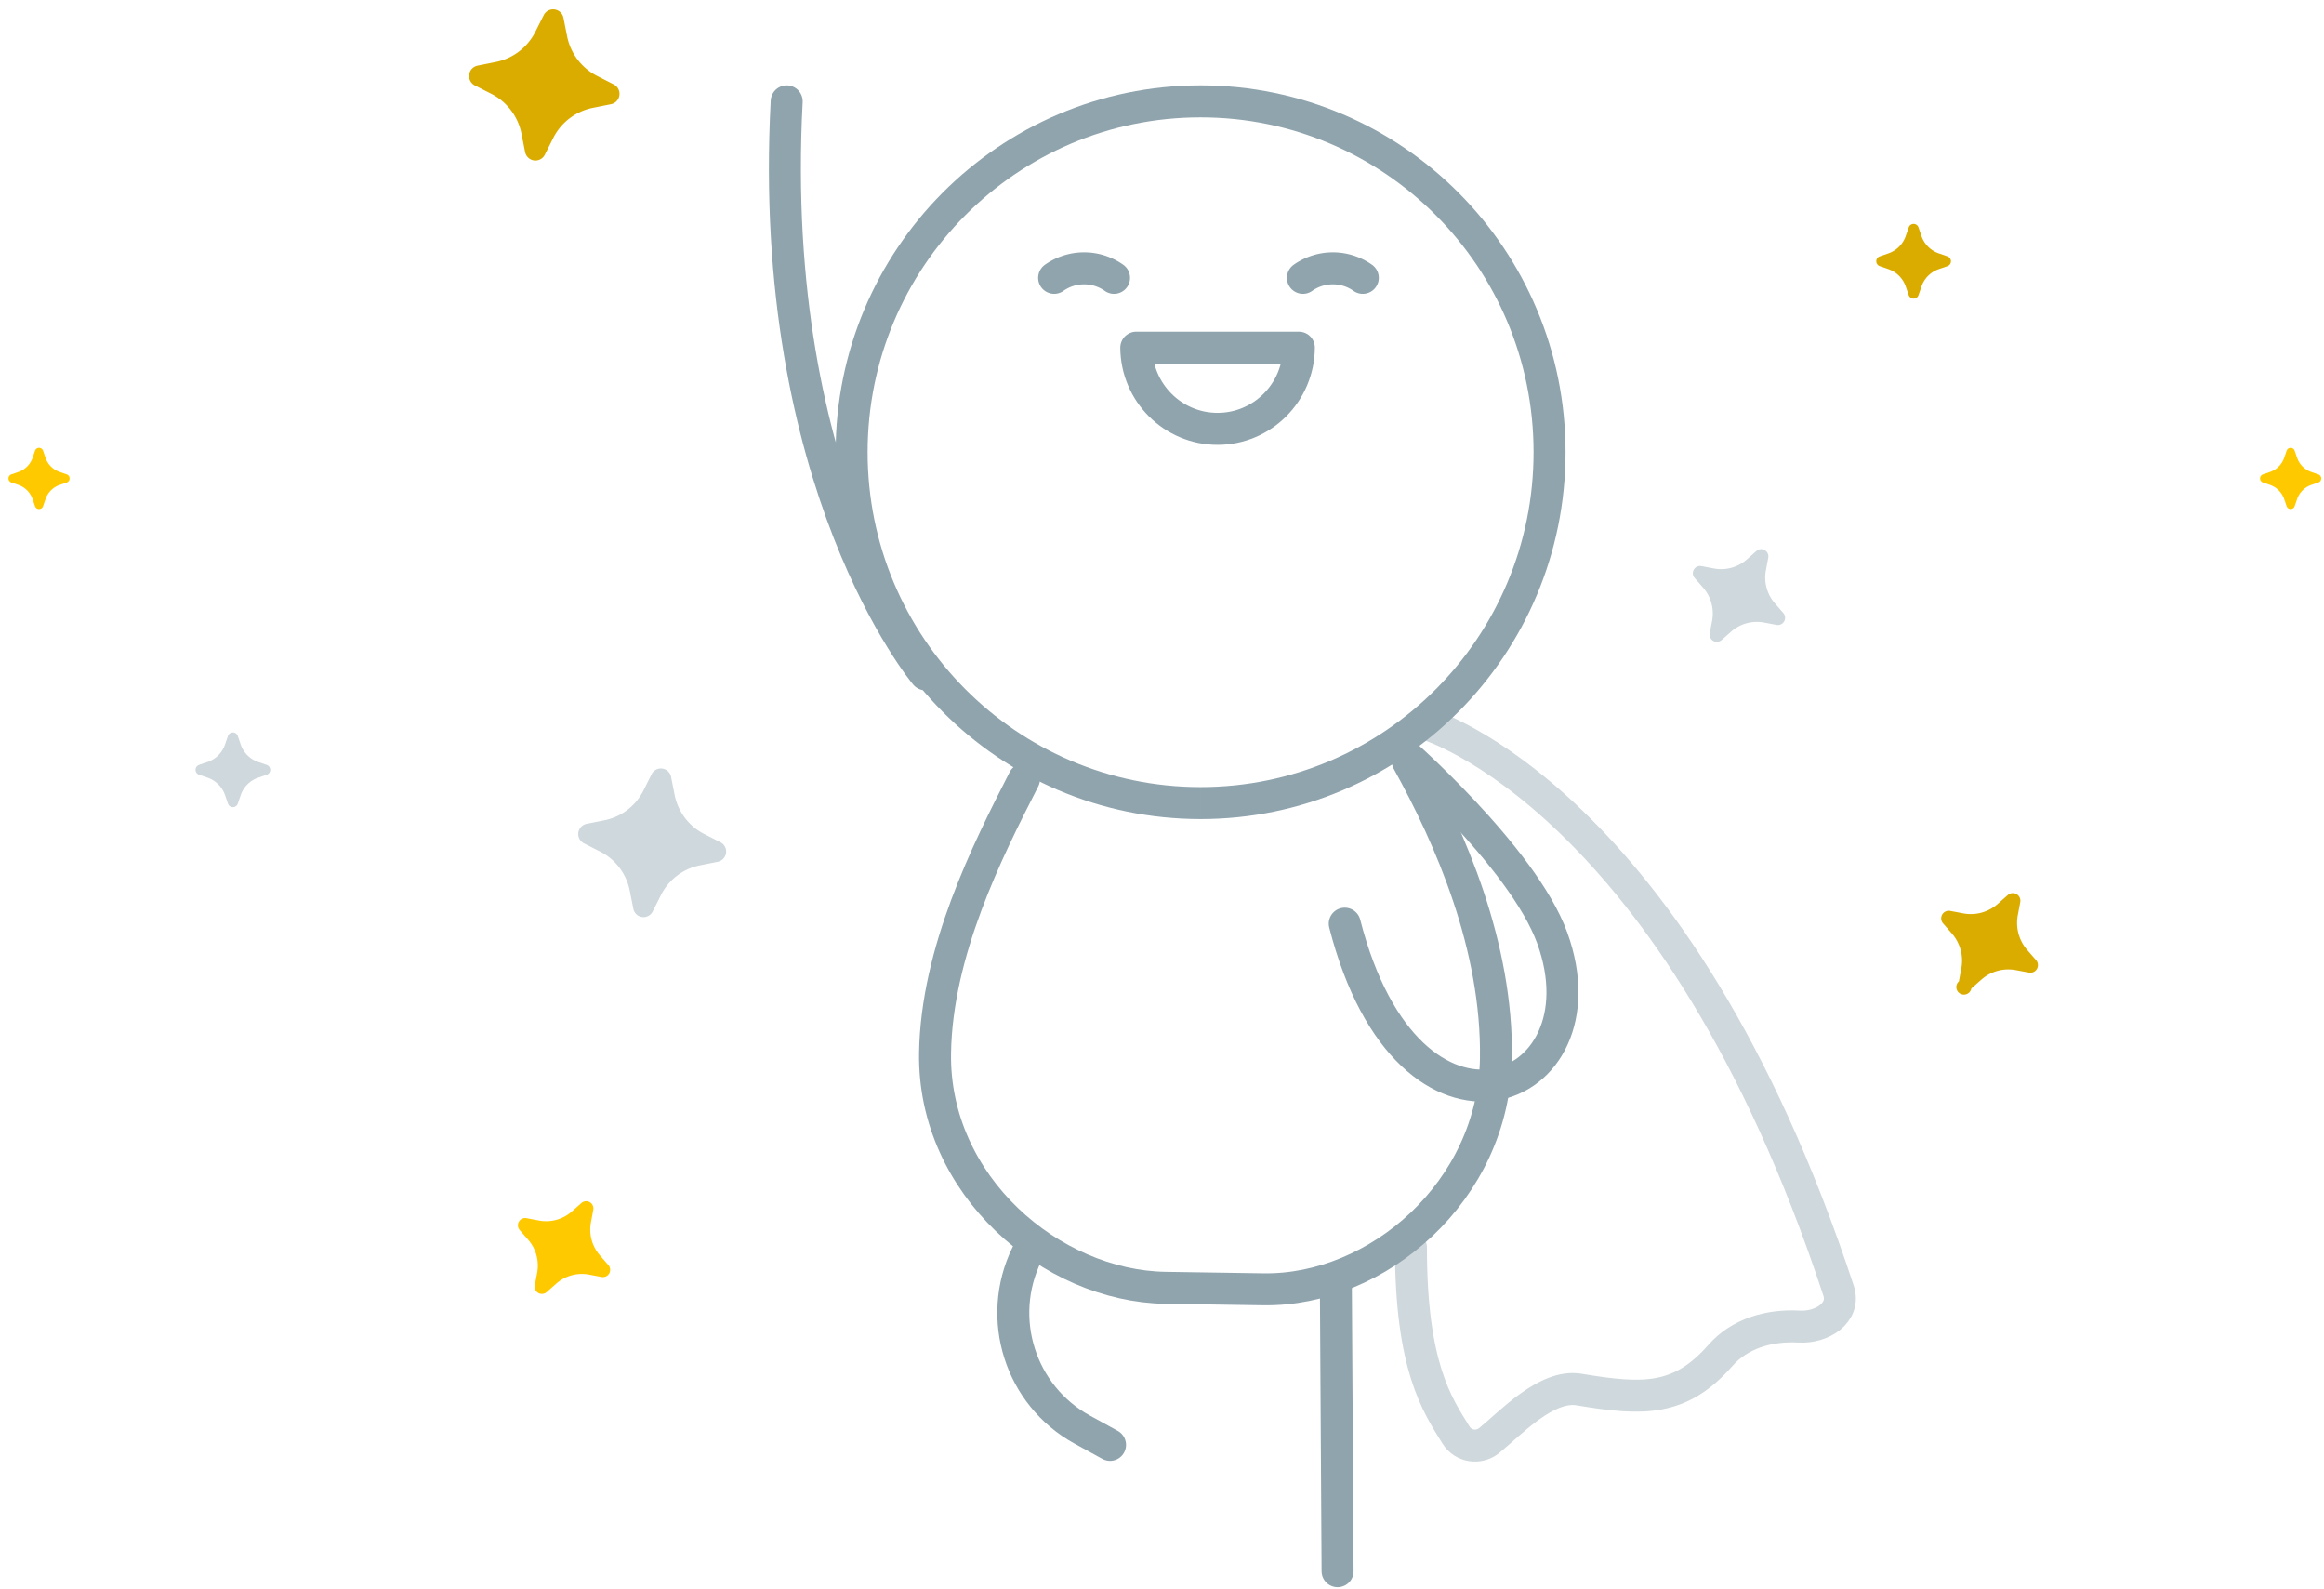 <svg xmlns="http://www.w3.org/2000/svg" width="218" height="149" viewBox="0 0 218 149">
    <g fill="none" fill-rule="evenodd">
        <g stroke-width="3">
            <path stroke="#CFD8DC" stroke-linecap="round" stroke-linejoin="round" d="M133.778 67.9s23.432 6.824 38.684 53.14c.679 2.06-1.537 3.5-3.692 3.374-2.838-.165-5.6.666-7.384 2.7-3.776 4.301-7.217 4.217-13.259 3.205-3.052-.512-6.385 3.104-8.426 4.774-.98.803-2.445.581-3.114-.496-1.789-2.876-4.236-6.445-4.236-17.606"/>
            <path stroke="#90A4AE" d="M112.62 75.317c18.078 0 32.734-14.733 32.734-32.906 0-18.172-14.656-32.905-32.735-32.905S79.885 24.24 79.885 42.411c0 18.173 14.655 32.906 32.734 32.906"/>
            <path stroke="#90A4AE" stroke-linecap="round" stroke-linejoin="round" d="M132.05 71.378c3.968 7.166 8.433 17.33 8.274 27.895v.005c-.189 12.413-11.117 21.803-21.817 21.64l-9.181-.14c-10.698-.163-21.802-9.596-21.615-22.007v-.004c.143-9.488 4.876-18.92 8.342-25.688"/>
            <path stroke="#90A4AE" stroke-linecap="round" stroke-linejoin="round" d="M131 70.03s11.84 10.286 14.61 17.945c5.37 14.846-13.426 22.269-19.468-1.349M125.31 120.743l.16 26.614M86.813 63.245S71.89 45.519 73.794 9.506M96.314 117.653c-2.914 5.992-.621 13.227 5.203 16.422l2.61 1.433"/>
            <path stroke="#90A4AE" stroke-linejoin="round" d="M106.587 32.605c.029 4.21 3.43 7.615 7.625 7.615 4.196 0 7.597-3.405 7.626-7.615h-15.25z"/>
            <path stroke="#90A4AE" stroke-linecap="round" stroke-linejoin="round" d="M122.219 26.057a4.864 4.864 0 0 1 5.616 0M98.883 26.057a4.864 4.864 0 0 1 5.617 0"/>
        </g>
        <path fill="#DBAC00" d="M190.99 90.042l-.828-.948a3.867 3.867 0 0 1-.887-3.249l.232-1.239a.715.715 0 0 0-.347-.752.707.707 0 0 0-.82.084l-.942.832a3.815 3.815 0 0 1-3.233.891l-1.233-.232a.71.71 0 0 0-.748.348.718.718 0 0 0 .084.825l.827.947a3.87 3.87 0 0 1 .887 3.25l-.231 1.239a.71.71 0 1 0 1.167.668l.941-.832a3.815 3.815 0 0 1 3.234-.89l1.232.23c.298.057.6-.083.748-.347a.718.718 0 0 0-.083-.825M57.569 7.915l-1.556-.793a5.35 5.35 0 0 1-2.818-3.732l-.34-1.718a.987.987 0 0 0-1.85-.255l-.787 1.563a5.326 5.326 0 0 1-3.713 2.833l-1.71.343a.994.994 0 0 0-.253 1.858l1.556.792a5.352 5.352 0 0 1 2.818 3.731l.34 1.72c.083.415.418.732.834.79a.988.988 0 0 0 1.016-.535l.787-1.564a5.326 5.326 0 0 1 3.712-2.833l1.711-.342a.993.993 0 0 0 .253-1.858"/>
        <path fill="#CFD8DC" d="M67.582 78.992l-1.53-.778a5.26 5.26 0 0 1-2.77-3.67l-.335-1.69a.971.971 0 0 0-1.819-.251l-.773 1.54a5.24 5.24 0 0 1-3.65 2.785l-1.682.335a.978.978 0 0 0-.249 1.829l1.53.777a5.263 5.263 0 0 1 2.771 3.67l.334 1.69c.08.408.41.72.82.776.41.056.81-.155.998-.526l.775-1.537a5.235 5.235 0 0 1 3.65-2.785l1.681-.336a.978.978 0 0 0 .249-1.829"/>
        <path fill="#FFC900" d="M57.065 118.642l-.788-.904a3.68 3.68 0 0 1-.846-3.096l.221-1.18a.684.684 0 0 0-.33-.717.674.674 0 0 0-.782.08l-.897.793a3.64 3.64 0 0 1-3.082.849l-1.175-.222a.677.677 0 0 0-.713.332.683.683 0 0 0 .08.787l.788.901a3.69 3.69 0 0 1 .846 3.099l-.221 1.18a.684.684 0 0 0 .33.717c.252.143.565.111.782-.08l.898-.793a3.634 3.634 0 0 1 3.082-.85l1.175.222c.283.053.57-.08.713-.332a.683.683 0 0 0-.08-.786"/>
        <path fill="#CFD8DC" d="M167.282 57.49l-.789-.904a3.677 3.677 0 0 1-.845-3.096l.22-1.18a.68.68 0 0 0-.33-.717.672.672 0 0 0-.782.08l-.897.793a3.64 3.64 0 0 1-3.081.849l-1.175-.222a.678.678 0 0 0-.633 1.119l.788.901a3.684 3.684 0 0 1 .845 3.099l-.22 1.18a.684.684 0 0 0 .33.717c.25.143.564.11.78-.08l.9-.793a3.635 3.635 0 0 1 3.08-.85l1.175.222c.284.053.571-.08.713-.332a.683.683 0 0 0-.08-.786"/>
        <path fill="#FFC900" d="M6.266 44.494l-.666-.229a2.151 2.151 0 0 1-1.33-1.331l-.23-.666a.399.399 0 0 0-.753 0l-.23.666a2.15 2.15 0 0 1-1.331 1.331l-.665.229a.4.4 0 0 0 0 .754l.665.229a2.148 2.148 0 0 1 1.331 1.331l.23.665a.398.398 0 0 0 .753 0l.23-.665a2.149 2.149 0 0 1 1.33-1.331l.666-.229a.4.4 0 0 0 0-.754"/>
        <path fill="#CFD8DC" d="M25.02 71.738l-.811-.281a2.622 2.622 0 0 1-1.624-1.623l-.28-.811a.485.485 0 0 0-.92 0l-.28.81a2.622 2.622 0 0 1-1.623 1.624l-.812.28a.487.487 0 0 0 0 .92l.812.28c.762.263 1.36.862 1.624 1.624l.28.812a.486.486 0 0 0 .919 0l.28-.812a2.622 2.622 0 0 1 1.624-1.623l.812-.281a.486.486 0 0 0 0-.92"/>
        <path fill="#FFC900" d="M217.474 44.494l-.666-.229a2.151 2.151 0 0 1-1.33-1.331l-.23-.666a.399.399 0 0 0-.753 0l-.23.666a2.15 2.15 0 0 1-1.331 1.331l-.665.229a.4.4 0 0 0 0 .754l.665.229a2.148 2.148 0 0 1 1.331 1.331l.23.665a.398.398 0 0 0 .753 0l.23-.665a2.149 2.149 0 0 1 1.33-1.331l.666-.229a.4.4 0 0 0 0-.754"/>
        <path fill="#DBAC00" d="M182.679 24.043l-.812-.281a2.622 2.622 0 0 1-1.624-1.623l-.28-.811a.485.485 0 0 0-.919 0l-.28.811a2.622 2.622 0 0 1-1.624 1.623l-.812.281a.487.487 0 0 0 0 .919l.812.281c.762.262 1.36.861 1.624 1.623l.28.812a.486.486 0 0 0 .919 0l.28-.812a2.622 2.622 0 0 1 1.624-1.623l.812-.281a.486.486 0 0 0 0-.919"/>
    </g>
</svg>
